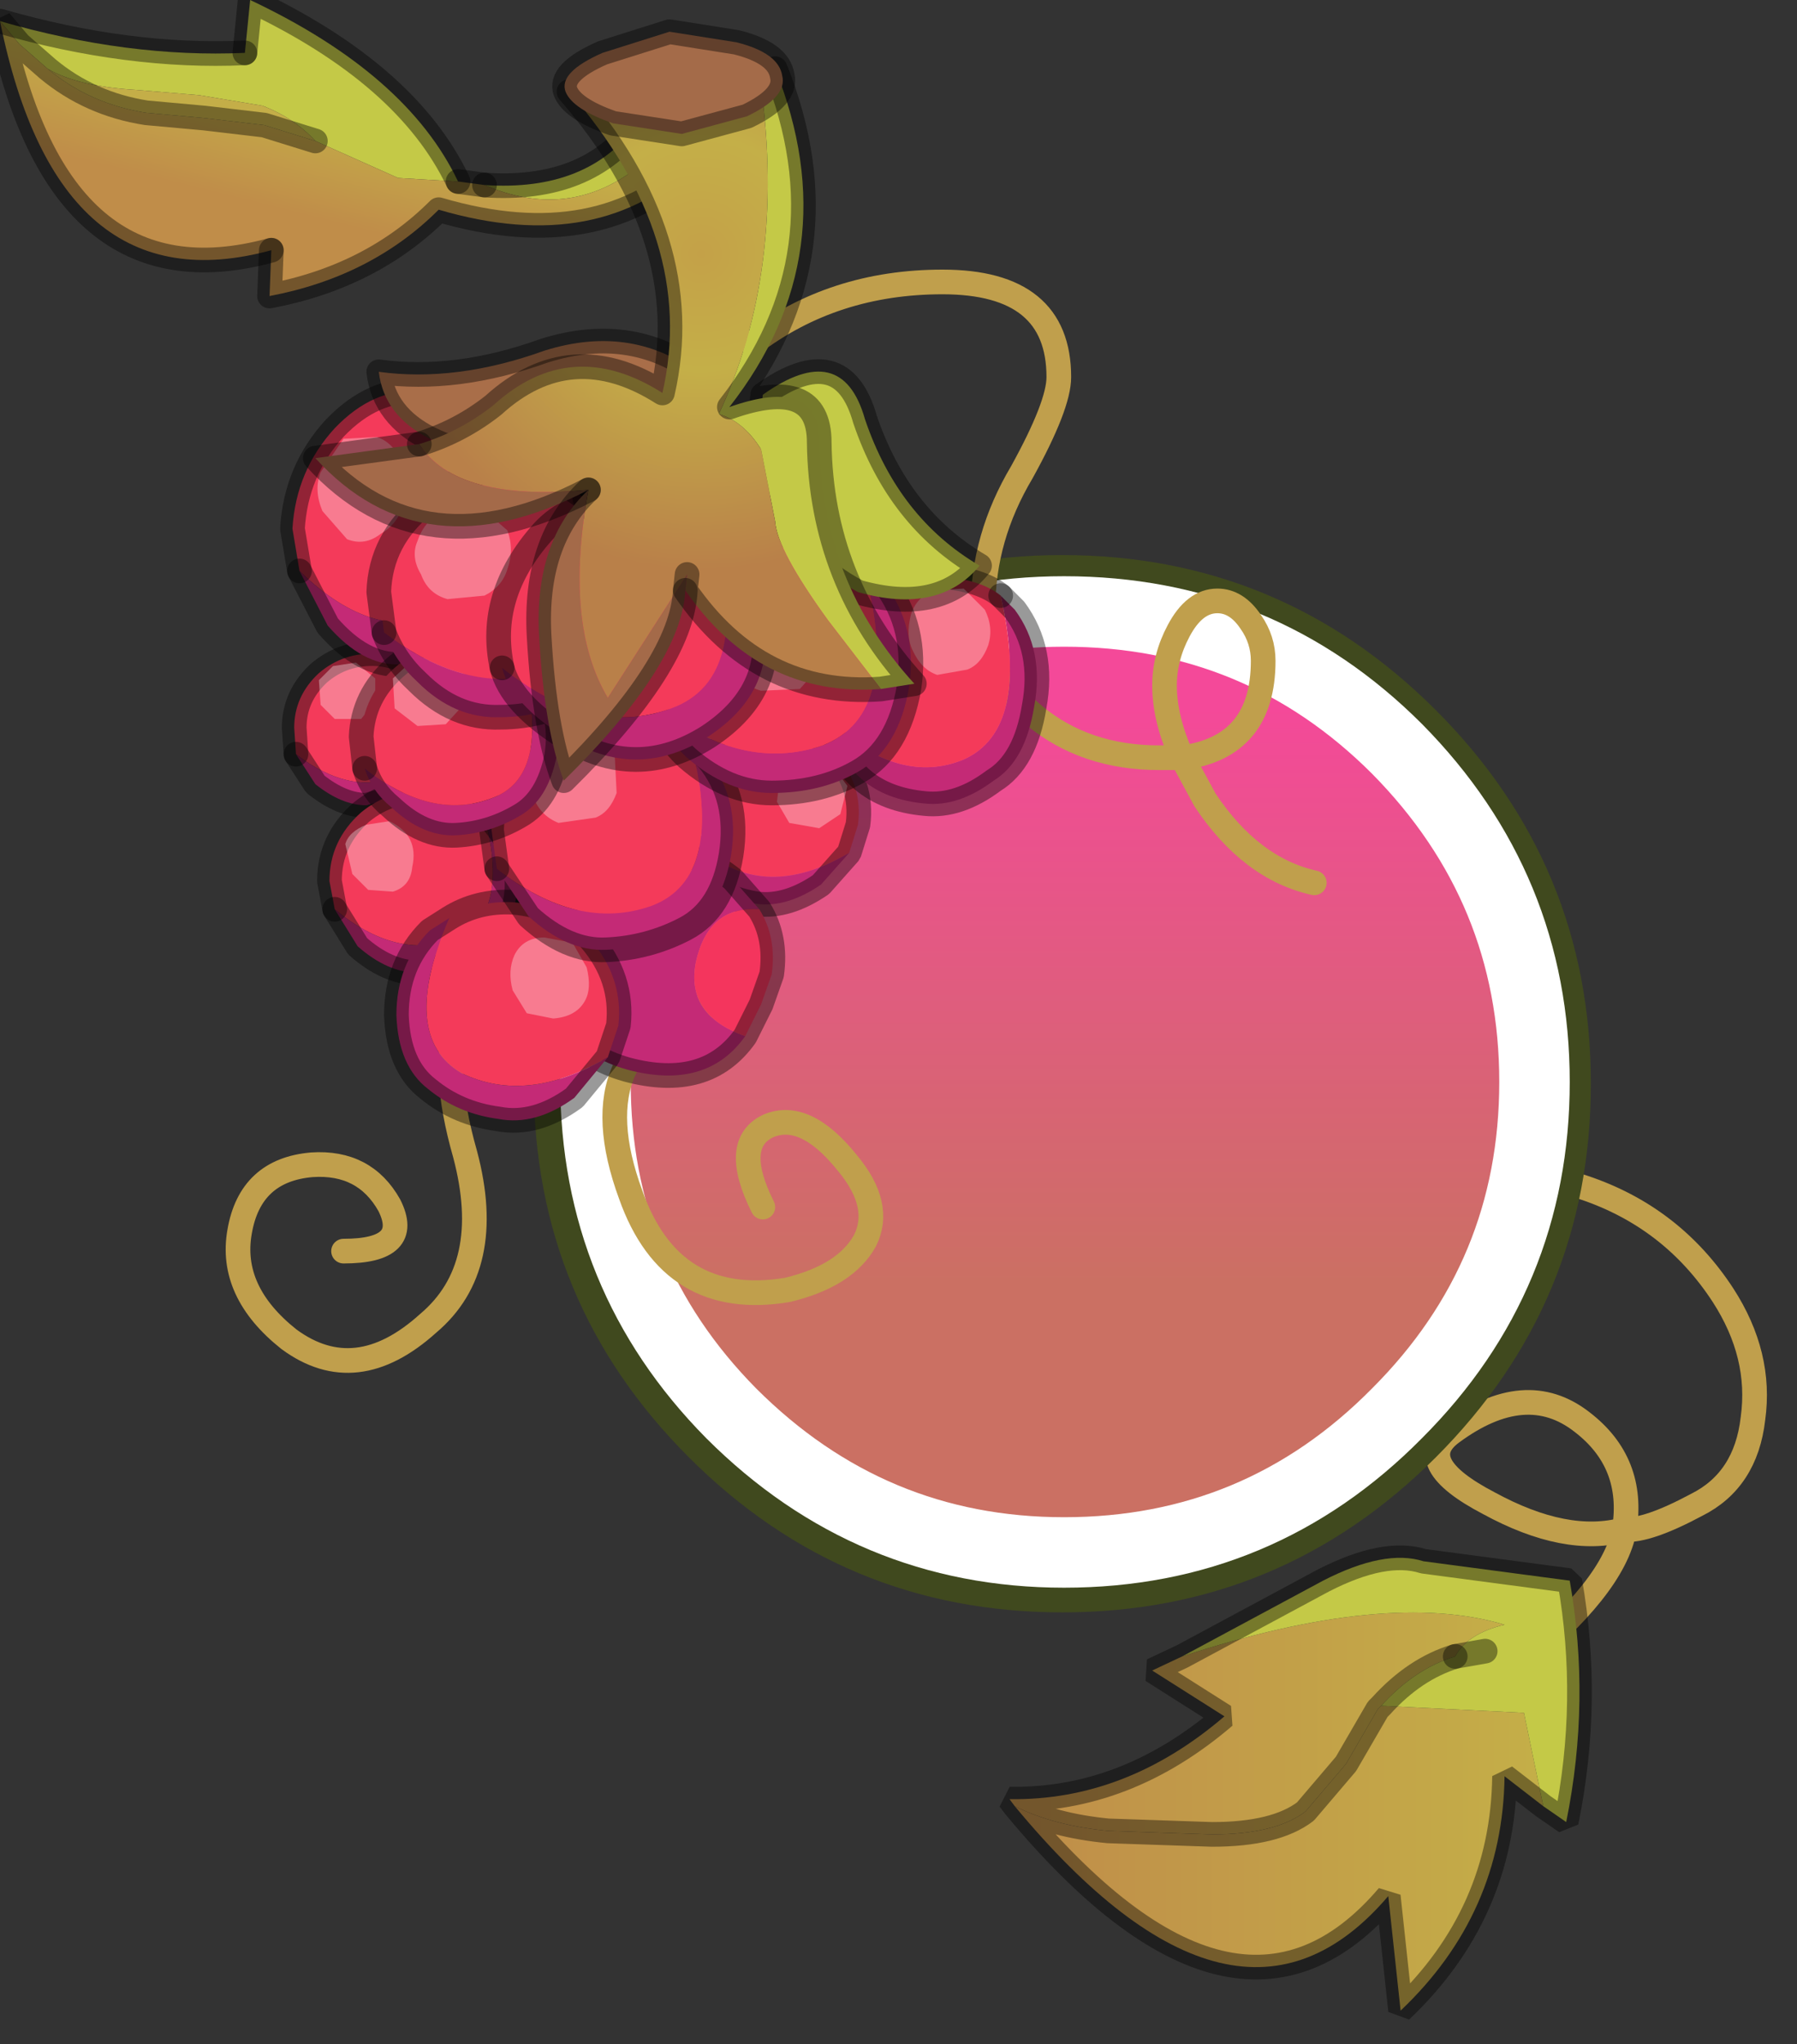 <?xml version="1.0" encoding="utf-8"?>
<svg version="1.1" id="Layer_1"
xmlns="http://www.w3.org/2000/svg"
xmlns:xlink="http://www.w3.org/1999/xlink"
width="51px" height="58px"
xml:space="preserve">
<rect width="100%" height="100%" fill="#333333" stroke="none"/>
<g id="PathID_63" transform="matrix(1, 0, 0, 1, 15, 15.65)">
<path style="fill:none;stroke-width:0.7;stroke-linecap:round;stroke-linejoin:round;stroke-miterlimit:3;stroke:#C09F4C;stroke-opacity:1" d="M23.8 17.75Q31 16.65 33.9 21.1Q35 22.8 34.75 24.6Q34.55 26.35 33.15 27.05Q31.75 27.8 31.1 27.75Q30.8 29.4 28 31.65" />
<path style="fill:none;stroke-width:0.7;stroke-linecap:round;stroke-linejoin:round;stroke-miterlimit:3;stroke:#C09F4C;stroke-opacity:1" d="M31.1 27.75Q31.4 25.85 29.9 24.7Q28.3 23.45 26.2 25Q25.05 25.85 27.25 27Q29.45 28.2 31.1 27.75z" />
</g>
<g id="PathID_64" transform="matrix(1, 0, 0, 1, 15, 15.65)">
<path style="fill:#40491E;fill-opacity:1" d="M30.15 15.1Q30.15 21.3 25.75 25.7Q21.35 30.1 15.15 30.1Q8.95 30.1 4.55 25.7Q0.15 21.3 0.15 15.1Q0.15 8.9 4.55 4.5Q8.95 0.1 15.15 0.1Q21.35 0.1 25.75 4.5Q30.15 8.9 30.15 15.1" />
</g>
<g id="PathID_65" transform="matrix(1, 0, 0, 1, 15, 15.65)">
<linearGradient
id="LinearGradID_89" gradientUnits="userSpaceOnUse" gradientTransform="matrix(0, 0.013, -0.016, 0, 15.2, 15.05)" spreadMethod ="pad" x1="-819.2" y1="0" x2="819.2" y2="0" >
<stop  offset="0" style="stop-color:#F44999;stop-opacity:1" />
<stop  offset="0.769" style="stop-color:#CB7063;stop-opacity:1" />
</linearGradient>
<path style="fill:url(#LinearGradID_89) " d="M28.55 15.05Q28.55 20.55 24.65 24.45Q20.75 28.4 15.2 28.4Q9.7 28.4 5.75 24.45Q1.9 20.55 1.9 15.05Q1.9 9.55 5.75 5.6Q9.7 1.7 15.2 1.7Q20.75 1.7 24.65 5.6Q28.55 9.55 28.55 15.05" />
<path style="fill:none;stroke-width:2;stroke-linecap:round;stroke-linejoin:round;stroke-miterlimit:3;stroke:#FFFFFF;stroke-opacity:1" d="M28.55 15.05Q28.55 20.55 24.65 24.45Q20.75 28.4 15.2 28.4Q9.7 28.4 5.75 24.45Q1.9 20.55 1.9 15.05Q1.9 9.55 5.75 5.6Q9.7 1.7 15.2 1.7Q20.75 1.7 24.65 5.6Q28.55 9.55 28.55 15.05z" />
</g>
<g id="PathID_66" transform="matrix(1, 0, 0, 1, 15, 15.65)">
<path style="fill:none;stroke-width:0.7;stroke-linecap:round;stroke-linejoin:round;stroke-miterlimit:3;stroke:#C09F4C;stroke-opacity:1" d="M6.35 -5.9Q8.65 -7.65 11.75 -7.65Q15.05 -7.65 15.05 -4.95Q15.05 -4.15 14 -2.25Q12.9 -0.4 12.9 1.6Q12.9 3.45 14.35 4.65Q15.8 5.85 17.9 5.85L18.55 5.85Q18.05 4.75 18.05 3.8Q18.05 3 18.45 2.25Q18.9 1.4 19.55 1.4Q20.1 1.4 20.5 2Q20.85 2.5 20.85 3.1Q20.85 5.55 18.55 5.85L19.2 7.05Q20.5 9 22.3 9.4" />
</g>
<g id="PathID_67" transform="matrix(1, 0, 0, 1, 15, 15.65)">
<path style="fill:none;stroke-width:0.7;stroke-linecap:round;stroke-linejoin:round;stroke-miterlimit:3;stroke:#C09F4C;stroke-opacity:1" d="M5.35 12.8Q1.3 13.9 2.9 18.25Q4.05 21.5 7.35 20.95Q9 20.55 9.55 19.55Q10.05 18.55 9.05 17.35Q7.85 15.85 6.8 16.3Q5.75 16.8 6.65 18.6" />
<path style="fill:none;stroke-width:0.7;stroke-linecap:round;stroke-linejoin:round;stroke-miterlimit:3;stroke:#C09F4C;stroke-opacity:1" d="M0.75 11.1Q-1.45 11.6 -2 13.25Q-2.5 14.65 -1.8 17.1Q-0.95 20.3 -2.85 21.9Q-4.9 23.75 -6.8 22.35Q-8.5 21 -8.2 19.3Q-7.9 17.55 -6.15 17.4Q-4.65 17.3 -3.95 18.55Q-3.3 19.85 -5.25 19.85" />
</g>
<g id="PathID_68" transform="matrix(1, 0, 0, 1, 15, 15.65)">
<path style="fill:#C4C947;fill-opacity:1" d="M3.1 -12.15L3.95 -11.7Q1.65 -9.15 -1.25 -10.4Q1.7 -10.2 3.1 -12.15M-7.55 -12.65L-9.35 -12.95L-11.15 -13.1Q-12.8 -13.2 -13.65 -13.7L-14.45 -14.4L-15 -15.05Q-11.35 -14 -8.05 -14.15L-7.9 -15.65Q-3.45 -13.55 -2 -10.5L-3.7 -10.6L-6.05 -11.65Q-6.65 -12.3 -7.55 -12.65" />
<linearGradient
id="LinearGradID_90" gradientUnits="userSpaceOnUse" gradientTransform="matrix(0, -0.002, 0.004, 0.001, -7.65, -11.5)" spreadMethod ="pad" x1="-819.2" y1="0" x2="819.2" y2="0" >
<stop  offset="0" style="stop-color:#C08D49;stop-opacity:1" />
<stop  offset="0.992" style="stop-color:#C4AE48;stop-opacity:1" />
</linearGradient>
<path style="fill:url(#LinearGradID_90) " d="M-15 -15.05L-14.45 -14.4L-13.65 -13.7Q-12.45 -12.7 -10.85 -12.45L-9.2 -12.3L-7.5 -12.1L-6.05 -11.65L-3.7 -10.6L-2 -10.5L-1.25 -10.4Q1.65 -9.15 3.95 -11.7L4.8 -11.1Q2.05 -8.35 -2.55 -9.7Q-4.45 -7.8 -7.35 -7.25L-7.3 -8.55Q-13.35 -6.9 -15 -15.05" />
<path style="fill:#C4AE48;fill-opacity:1" d="M-6.05 -11.65L-7.5 -12.1L-9.2 -12.3L-10.85 -12.45Q-12.45 -12.7 -13.65 -13.7Q-12.8 -13.2 -11.15 -13.1L-9.35 -12.95L-7.55 -12.65Q-6.65 -12.3 -6.05 -11.65" />
<path style="fill:none;stroke-width:0.7;stroke-linecap:round;stroke-linejoin:round;stroke-miterlimit:3;stroke:#000000;stroke-opacity:0.4" d="M-7.3 -8.55L-7.35 -7.25Q-4.45 -7.8 -2.55 -9.7Q2.05 -8.35 4.8 -11.1L3.95 -11.7" />
<path style="fill:none;stroke-width:0.7;stroke-linecap:round;stroke-linejoin:round;stroke-miterlimit:3;stroke:#000000;stroke-opacity:0.4" d="M-1.25 -10.4L-2 -10.5" />
<path style="fill:none;stroke-width:0.7;stroke-linecap:round;stroke-linejoin:bevel;stroke-miterlimit:3;stroke:#000000;stroke-opacity:0.4" d="M-6.05 -11.65L-7.5 -12.1L-9.2 -12.3L-10.85 -12.45Q-12.45 -12.7 -13.65 -13.7L-14.45 -14.4L-15 -15.05Q-13.35 -6.9 -7.3 -8.55" />
<path style="fill:none;stroke-width:0.7;stroke-linecap:round;stroke-linejoin:round;stroke-miterlimit:3;stroke:#000000;stroke-opacity:0.4" d="M3.95 -11.7L3.1 -12.15Q1.7 -10.2 -1.25 -10.4" />
<path style="fill:none;stroke-width:0.7;stroke-linecap:round;stroke-linejoin:round;stroke-miterlimit:3;stroke:#000000;stroke-opacity:0.4" d="M-2 -10.5Q-3.45 -13.55 -7.9 -15.65L-8.05 -14.15" />
<path style="fill:none;stroke-width:0.7;stroke-linecap:round;stroke-linejoin:bevel;stroke-miterlimit:3;stroke:#000000;stroke-opacity:0.4" d="M-8.05 -14.15Q-11.35 -14 -15 -15.05" />
</g>
<g id="PathID_69" transform="matrix(1, 0, 0, 1, 15, 15.65)">
<path style="fill:#F43A5A;fill-opacity:1" d="M5.6 8.9Q4.1 7.95 5.35 5.2Q6 4.75 6.85 4.8Q8 4.85 8.7 5.75Q9.5 6.6 9.35 7.75L9.1 8.55Q7.15 9.7 5.6 8.9" />
<path style="fill:#C42A76;fill-opacity:1" d="M9.1 8.55L8.3 9.45Q7.35 10.1 6.5 10Q5.55 9.85 4.85 9.3Q4.1 8.7 4.05 7.45Q4.05 6.25 4.9 5.5L5.35 5.2Q4.1 7.95 5.6 8.9Q7.15 9.7 9.1 8.55" />
<path style="fill:none;stroke-width:0.7;stroke-linecap:round;stroke-linejoin:bevel;stroke-miterlimit:3;stroke:#000000;stroke-opacity:0.4" d="M5.35 5.2Q6 4.75 6.85 4.8Q8 4.85 8.7 5.75Q9.5 6.6 9.35 7.75L9.1 8.55L8.3 9.45Q7.35 10.1 6.5 10Q5.55 9.85 4.85 9.3Q4.1 8.7 4.05 7.45Q4.05 6.25 4.9 5.5L5.35 5.2z" />
</g>
<g id="PathID_70" transform="matrix(1, 0, 0, 1, 15, 15.65)">
<path style="fill:#FFFFFF;fill-opacity:0.329" d="M7.4 7.7L7.05 7.1L7.15 6.3Q7.45 6 7.9 5.85L8.6 6.05L9.05 6.65L8.85 7.45L8.25 7.85L7.4 7.7" />
</g>
<g id="PathID_71" transform="matrix(1, 0, 0, 1, 15, 15.65)">
<path style="fill:#F43A5A;fill-opacity:1" d="M-3.8 6.4Q-5.1 6.9 -6.6 5.75L-6.65 5Q-6.65 4.1 -5.95 3.45Q-5.25 2.85 -4.3 2.9Q-3.6 2.95 -3.05 3.4Q-2.4 5.85 -3.8 6.4" />
<path style="fill:#C42A76;fill-opacity:1" d="M-6.6 5.75Q-5.1 6.9 -3.8 6.4Q-2.4 5.85 -3.05 3.4L-2.75 3.7Q-2.15 4.45 -2.35 5.4Q-2.45 6.45 -3.15 6.8L-4.6 7.2Q-5.3 7.2 -6.05 6.6L-6.6 5.75" />
<path style="fill:none;stroke-width:0.7;stroke-linecap:round;stroke-linejoin:bevel;stroke-miterlimit:3;stroke:#000000;stroke-opacity:0.4" d="M-3.05 3.4Q-3.6 2.95 -4.3 2.9Q-5.25 2.85 -5.95 3.45Q-6.65 4.1 -6.65 5L-6.6 5.75" />
<path style="fill:none;stroke-width:0.7;stroke-linecap:round;stroke-linejoin:bevel;stroke-miterlimit:3;stroke:#000000;stroke-opacity:0.4" d="M-3.05 3.4L-2.75 3.7Q-2.15 4.45 -2.35 5.4Q-2.45 6.45 -3.15 6.8L-4.6 7.2Q-5.3 7.2 -6.05 6.6L-6.6 5.75" />
</g>
<g id="PathID_72" transform="matrix(1, 0, 0, 1, 15, 15.65)">
<path style="fill:#FFFFFF;fill-opacity:0.329" d="M-5.5 4.75L-5.9 4.35L-5.95 3.65L-5.55 3.25L-4.9 3.15L-4.35 3.6L-4.35 4.25L-4.75 4.75L-5.5 4.75" />
</g>
<g id="PathID_73" transform="matrix(1, 0, 0, 1, 15, 15.65)">
<path style="fill:#F43A5A;fill-opacity:1" d="M-2.35 1.75Q-4.35 2.65 -6.5 0.55L-6.7 -0.65Q-6.6 -2.3 -5.5 -3.5Q-4.4 -4.65 -3.1 -4.55Q-2.05 -4.45 -1.25 -3.65Q-0.35 0.75 -2.35 1.75" />
<path style="fill:#C42A76;fill-opacity:1" d="M-6.5 0.55Q-4.35 2.65 -2.35 1.75Q-0.35 0.75 -1.25 -3.65L-0.8 -3.1Q0.1 -1.8 -0.2 0Q-0.4 1.85 -1.4 2.45Q-2.45 3.15 -3.65 3.2Q-4.7 3.25 -5.7 2.1L-6.5 0.55" />
<path style="fill:none;stroke-width:0.7;stroke-linecap:round;stroke-linejoin:bevel;stroke-miterlimit:3;stroke:#000000;stroke-opacity:0.4" d="M-1.25 -3.65Q-2.05 -4.45 -3.1 -4.55Q-4.4 -4.65 -5.5 -3.5Q-6.6 -2.3 -6.7 -0.65L-6.5 0.55" />
<path style="fill:none;stroke-width:0.7;stroke-linecap:round;stroke-linejoin:bevel;stroke-miterlimit:3;stroke:#000000;stroke-opacity:0.4" d="M-1.25 -3.65L-0.8 -3.1Q0.1 -1.8 -0.2 0Q-0.4 1.85 -1.4 2.45Q-2.45 3.15 -3.65 3.2Q-4.7 3.25 -5.7 2.1L-6.5 0.55" />
</g>
<g id="PathID_74" transform="matrix(1, 0, 0, 1, 15, 15.65)">
<path style="fill:#FFFFFF;fill-opacity:0.329" d="M-5.15 -0.35L-5.85 -1.15Q-6.1 -1.75 -5.9 -2.25L-5.25 -3.2L-4.3 -3.25Q-3.85 -3.1 -3.6 -2.55Q-3.4 -1.9 -3.55 -1.3Q-3.75 -0.75 -4.2 -0.5Q-4.65 -0.15 -5.15 -0.35" />
</g>
<g id="PathID_75" transform="matrix(1, 0, 0, 1, 15, 15.65)">
<path style="fill:#F43A5A;fill-opacity:1" d="M-2.1 11Q-3.75 11.6 -5.5 10.15L-5.65 9.35Q-5.65 8.2 -4.75 7.4Q-3.9 6.7 -2.75 6.8Q-1.9 6.85 -1.3 7.35Q-0.45 10.3 -2.1 11" />
<path style="fill:#C42A76;fill-opacity:1" d="M-5.5 10.15Q-3.75 11.6 -2.1 11Q-0.45 10.3 -1.3 7.35L-0.95 7.75Q-0.2 8.65 -0.35 9.8Q-0.55 11.05 -1.4 11.5L-3.15 11.95Q-4 11.95 -4.85 11.2L-5.5 10.15" />
<path style="fill:none;stroke-width:0.7;stroke-linecap:round;stroke-linejoin:bevel;stroke-miterlimit:3;stroke:#000000;stroke-opacity:0.4" d="M-1.3 7.35Q-1.9 6.85 -2.75 6.8Q-3.9 6.7 -4.75 7.4Q-5.65 8.2 -5.65 9.35L-5.5 10.15" />
<path style="fill:none;stroke-width:0.7;stroke-linecap:round;stroke-linejoin:bevel;stroke-miterlimit:3;stroke:#000000;stroke-opacity:0.4" d="M-1.3 7.35L-0.95 7.75Q-0.2 8.65 -0.35 9.8Q-0.55 11.05 -1.4 11.5L-3.15 11.95Q-4 11.95 -4.85 11.2L-5.5 10.15" />
</g>
<g id="PathID_76" transform="matrix(1, 0, 0, 1, 15, 15.65)">
<path style="fill:#FFFFFF;fill-opacity:0.329" d="M-3.95 7.65Q-3.1 8.05 -3.3 8.95Q-3.35 9.5 -3.85 9.65L-4.55 9.6L-5 9.15L-5.2 8.3Q-5.1 7.95 -4.6 7.75L-3.95 7.65" />
</g>
<g id="PathID_77" transform="matrix(1, 0, 0, 1, 15, 15.65)">
<path style="fill:#C42A76;fill-opacity:1" d="M4.75 11.65Q4.45 13.15 6.15 13.75Q5.05 15.3 2.8 14.7Q0.5 14.05 0.65 11.7Q0.8 9.65 2.15 8.9Q3 8.45 3.95 8.5Q5 8.65 5.8 9.3L6.55 10.15Q5.1 10.05 4.75 11.65" />
<path style="fill:#F4355D;fill-opacity:1" d="M6.55 10.15Q7.05 10.95 6.9 12L6.6 12.85L6.15 13.75Q4.45 13.15 4.75 11.65Q5.1 10.05 6.55 10.15" />
<path style="fill:none;stroke-width:0.7;stroke-linecap:round;stroke-linejoin:bevel;stroke-miterlimit:3;stroke:#000000;stroke-opacity:0.4" d="M6.15 13.75Q5.05 15.3 2.8 14.7Q0.5 14.05 0.65 11.7Q0.8 9.65 2.15 8.9Q3 8.45 3.95 8.5Q5 8.65 5.8 9.3L6.55 10.15Q7.05 10.95 6.9 12L6.6 12.85L6.15 13.75z" />
</g>
<g id="PathID_78" transform="matrix(1, 0, 0, 1, 15, 15.65)">
<path style="fill:#F43A5A;fill-opacity:1" d="M-2.25 10.4Q-1.45 9.9 -0.45 9.95Q0.85 10.05 1.75 11Q2.7 12.1 2.55 13.45L2.25 14.35Q-0.05 15.7 -1.9 14.8Q-3.7 13.75 -2.25 10.4" />
<path style="fill:#C42A76;fill-opacity:1" d="M-1.9 14.8Q-0.05 15.7 2.25 14.35L1.3 15.5Q0.2 16.3 -0.85 16.1Q-2 15.95 -2.85 15.25Q-3.7 14.6 -3.75 13.15Q-3.75 11.7 -2.8 10.75L-2.25 10.4Q-3.7 13.75 -1.9 14.8" />
<path style="fill:none;stroke-width:0.7;stroke-linecap:round;stroke-linejoin:bevel;stroke-miterlimit:3;stroke:#000000;stroke-opacity:0.4" d="M2.25 14.35L1.3 15.5Q0.2 16.3 -0.85 16.1Q-2 15.95 -2.85 15.25Q-3.7 14.6 -3.75 13.15Q-3.75 11.7 -2.8 10.75L-2.25 10.4Q-1.45 9.9 -0.45 9.95Q0.85 10.05 1.75 11Q2.7 12.1 2.55 13.45L2.25 14.35z" />
</g>
<g id="PathID_79" transform="matrix(1, 0, 0, 1, 15, 15.65)">
<path style="fill:#FFFFFF;fill-opacity:0.329" d="M0.7 13.25L-0.05 13.1L-0.45 12.45Q-0.6 11.9 -0.4 11.45Q-0.15 10.95 0.45 10.95L1.25 11.1L1.65 11.8Q1.8 12.4 1.6 12.75Q1.35 13.2 0.7 13.25" />
</g>
<g id="PathID_80" transform="matrix(1, 0, 0, 1, 15, 15.65)">
<path style="fill:#C42A76;fill-opacity:1" d="M3.5 10.05Q5.6 9.25 4.6 5.4L5.1 5.9Q6 7 5.75 8.6Q5.5 10.15 4.45 10.7Q3.4 11.25 2.2 11.3Q1.1 11.35 0 10.35L-0.9 9Q1.4 10.8 3.5 10.05" />
<path style="fill:#F43A5A;fill-opacity:1" d="M4.6 5.4Q5.6 9.25 3.5 10.05Q1.4 10.8 -0.9 9L-1.05 7.9Q-1 6.45 0.15 5.5Q1.2 4.5 2.65 4.6Q3.75 4.7 4.6 5.4" />
<path style="fill:none;stroke-width:0.7;stroke-linecap:round;stroke-linejoin:bevel;stroke-miterlimit:3;stroke:#000000;stroke-opacity:0.4" d="M-0.9 9L0 10.35Q1.1 11.35 2.2 11.3Q3.4 11.25 4.45 10.7Q5.5 10.15 5.75 8.6Q6 7 5.1 5.9L4.6 5.4" />
<path style="fill:none;stroke-width:0.7;stroke-linecap:round;stroke-linejoin:bevel;stroke-miterlimit:3;stroke:#000000;stroke-opacity:0.4" d="M-0.9 9L-1.05 7.9Q-1 6.45 0.15 5.5Q1.2 4.5 2.65 4.6Q3.75 4.7 4.6 5.4" />
</g>
<g id="PathID_81" transform="matrix(1, 0, 0, 1, 15, 15.65)">
<path style="fill:#FFFFFF;fill-opacity:0.329" d="M0.85 7.7Q0.35 7.5 0.15 7Q-0.1 6.55 0.1 6Q0.25 5.5 0.7 5.25Q1.15 5.05 1.7 5.25Q2.2 5.4 2.45 5.85L2.5 6.85Q2.3 7.4 1.9 7.55L0.85 7.7" />
</g>
<g id="PathID_82" transform="matrix(1, 0, 0, 1, 15, 15.65)">
<path style="fill:#C42A76;fill-opacity:1" d="M8.55 4.85Q10.55 6.65 12.35 5.9Q14.25 5.05 13.4 1.25L13.8 1.65Q14.65 2.8 14.35 4.4Q14.1 5.95 13.2 6.5Q12.2 7.25 11.25 7.15Q9.05 6.95 8.55 4.85" />
<path style="fill:#F43A5A;fill-opacity:1" d="M12.35 5.9Q10.55 6.65 8.55 4.85L8.55 3.4Q8.75 2.1 9.45 1.35Q10.25 0.6 11.7 0.7Q12.85 0.8 13.4 1.25Q14.25 5.05 12.35 5.9" />
<path style="fill:none;stroke-width:0.7;stroke-linecap:round;stroke-linejoin:bevel;stroke-miterlimit:3;stroke:#000000;stroke-opacity:0.4" d="M13.4 1.25Q12.85 0.8 11.7 0.7Q10.25 0.6 9.45 1.35Q8.75 2.1 8.55 3.4L8.55 4.85" />
<path style="fill:none;stroke-width:0.7;stroke-linecap:round;stroke-linejoin:bevel;stroke-miterlimit:3;stroke:#000000;stroke-opacity:0.4" d="M13.4 1.25L13.8 1.65Q14.65 2.8 14.35 4.4Q14.1 5.95 13.2 6.5Q12.2 7.25 11.25 7.15Q9.05 6.95 8.55 4.85" />
</g>
<g id="PathID_83" transform="matrix(1, 0, 0, 1, 15, 15.65)">
<path style="fill:#FFFFFF;fill-opacity:0.329" d="M11.6 3.5Q11.15 3.35 10.9 2.8Q10.7 2.4 10.85 1.8Q11 1.3 11.5 1.1L12.35 1.05L12.95 1.65Q13.2 2.15 13.05 2.65Q12.85 3.2 12.45 3.35L11.6 3.5" />
</g>
<g id="PathID_84" transform="matrix(1, 0, 0, 1, 15, 15.65)">
<path style="fill:#C42A76;fill-opacity:1" d="M10.1 0.9Q11.05 2.15 10.8 3.85Q10.5 5.6 9.35 6.25Q8.3 6.85 6.9 6.85Q5.65 6.85 4.5 5.85Q3.8 5.2 3.55 4.3Q6 6.3 8.35 5.5Q10.65 4.6 9.5 0.4L10.1 0.9" />
<path style="fill:#F43A5A;fill-opacity:1" d="M3.35 3.2Q3.45 1.6 4.65 0.5Q5.85 -0.55 7.4 -0.45Q8.6 -0.35 9.5 0.4Q10.65 4.6 8.35 5.5Q6 6.3 3.55 4.3L3.35 3.2" />
<path style="fill:none;stroke-width:0.7;stroke-linecap:round;stroke-linejoin:bevel;stroke-miterlimit:3;stroke:#000000;stroke-opacity:0.4" d="M9.5 0.4Q8.6 -0.35 7.4 -0.45Q5.85 -0.55 4.65 0.5Q3.45 1.6 3.35 3.2L3.55 4.3Q3.8 5.2 4.5 5.85Q5.65 6.85 6.9 6.85Q8.3 6.85 9.35 6.25Q10.5 5.6 10.8 3.85Q11.05 2.15 10.1 0.9L9.5 0.4z" />
</g>
<g id="PathID_85" transform="matrix(1, 0, 0, 1, 15, 15.65)">
<path style="fill:#FFFFFF;fill-opacity:0.329" d="M6.6 3.95Q6.05 3.8 5.8 3.2Q5.5 2.7 5.7 2.15Q5.9 1.55 6.45 1.3L7.5 1.2L8.35 2Q8.65 2.5 8.45 3.05L7.7 3.9L6.6 3.95" />
</g>
<g id="PathID_86" transform="matrix(1, 0, 0, 1, 15, 15.65)">
<path style="fill:#C42A76;fill-opacity:1" d="M-1.05 7Q0.65 6.4 -0.15 3.2L0.25 3.6Q1 4.5 0.8 5.8Q0.55 7.05 -0.25 7.5Q-1.1 8 -2.05 8.05Q-3 8.1 -3.9 7.25Q-4.45 6.8 -4.65 6.15Q-2.75 7.65 -1.05 7" />
<path style="fill:#F43A5A;fill-opacity:1" d="M-0.15 3.2Q0.65 6.4 -1.05 7Q-2.75 7.65 -4.65 6.15L-4.75 5.25Q-4.7 4.1 -3.8 3.3Q-2.9 2.5 -1.7 2.6Q-0.85 2.65 -0.15 3.2" />
<path style="fill:none;stroke-width:0.7;stroke-linecap:round;stroke-linejoin:bevel;stroke-miterlimit:3;stroke:#000000;stroke-opacity:0.4" d="M-4.65 6.15Q-4.45 6.8 -3.9 7.25Q-3 8.1 -2.05 8.05Q-1.1 8 -0.25 7.5Q0.55 7.05 0.8 5.8Q1 4.5 0.25 3.6L-0.15 3.2" />
<path style="fill:none;stroke-width:0.7;stroke-linecap:round;stroke-linejoin:bevel;stroke-miterlimit:3;stroke:#000000;stroke-opacity:0.4" d="M-4.65 6.15L-4.75 5.25Q-4.7 4.1 -3.8 3.3Q-2.9 2.5 -1.7 2.6Q-0.85 2.65 -0.15 3.2" />
</g>
<g id="PathID_87" transform="matrix(1, 0, 0, 1, 15, 15.65)">
<path style="fill:#FFFFFF;fill-opacity:0.329" d="M-3.15 4.95L-3.8 4.45L-3.85 3.6L-3.25 3.05L-2.5 2.95Q-2.1 3.1 -1.8 3.5Q-1.65 3.9 -1.8 4.3L-2.35 4.9L-3.15 4.95" />
</g>
<g id="PathID_88" transform="matrix(1, 0, 0, 1, 15, 15.65)">
<path style="fill:#F43A5A;fill-opacity:1" d="M1.6 -1.5Q2.75 2.5 0.55 3.4Q-1.65 4.15 -4.1 2.3L-4.25 1.15Q-4.2 -0.35 -2.95 -1.35Q-1.9 -2.4 -0.35 -2.3Q0.75 -2.2 1.6 -1.5" />
<path style="fill:#C42A76;fill-opacity:1" d="M0.55 3.4Q2.75 2.5 1.6 -1.5L2.2 -1Q3.15 0.2 2.9 1.85Q2.65 3.5 1.55 4.05Q0.45 4.7 -0.8 4.7Q-2.1 4.75 -3.15 3.7Q-3.8 3.1 -4.1 2.3Q-1.65 4.15 0.55 3.4" />
<path style="fill:none;stroke-width:0.7;stroke-linecap:round;stroke-linejoin:bevel;stroke-miterlimit:3;stroke:#000000;stroke-opacity:0.4" d="M-4.1 2.3Q-3.8 3.1 -3.15 3.7Q-2.1 4.75 -0.8 4.7Q0.45 4.7 1.55 4.05Q2.65 3.5 2.9 1.85Q3.15 0.2 2.2 -1L1.6 -1.5" />
<path style="fill:none;stroke-width:0.7;stroke-linecap:round;stroke-linejoin:bevel;stroke-miterlimit:3;stroke:#000000;stroke-opacity:0.4" d="M-4.1 2.3L-4.25 1.15Q-4.2 -0.35 -2.95 -1.35Q-1.9 -2.4 -0.35 -2.3Q0.75 -2.2 1.6 -1.5" />
</g>
<g id="PathID_89" transform="matrix(1, 0, 0, 1, 15, 15.65)">
<path style="fill:#FFFFFF;fill-opacity:0.329" d="M-0.6 -0.6Q-0.4 -0.05 -0.6 0.5Q-0.75 1 -1.25 1.25L-2.3 1.35Q-2.85 1.2 -3.05 0.65Q-3.35 0.15 -3.15 -0.3Q-2.95 -0.9 -2.4 -1.15L-1.35 -1.25L-0.6 -0.6" />
</g>
<g id="PathID_90" transform="matrix(1, 0, 0, 1, 15, 15.65)">
<path style="fill:#F43A5A;fill-opacity:1" d="M4.05 4.45Q1.75 5.3 -0.75 3.3Q-1.2 1.25 0.4 -0.55Q1.9 -2.2 5.25 -0.65Q6.4 3.6 4.05 4.45" />
<path style="fill:#C42A76;fill-opacity:1" d="M-0.75 3.3Q1.75 5.3 4.05 4.45Q6.4 3.6 5.25 -0.65Q6.15 -0.2 6.6 1.7Q7.15 3.9 5.1 5.25Q3.05 6.55 1 5.25Q-0.5 4.3 -0.75 3.3" />
<path style="fill:none;stroke-width:0.7;stroke-linecap:round;stroke-linejoin:bevel;stroke-miterlimit:3;stroke:#000000;stroke-opacity:0.4" d="M5.25 -0.65Q1.9 -2.2 0.4 -0.55Q-1.2 1.25 -0.75 3.3" />
<path style="fill:none;stroke-width:0.7;stroke-linecap:round;stroke-linejoin:bevel;stroke-miterlimit:3;stroke:#000000;stroke-opacity:0.4" d="M5.25 -0.65Q6.15 -0.2 6.6 1.7Q7.15 3.9 5.1 5.25Q3.05 6.55 1 5.25Q-0.5 4.3 -0.75 3.3" />
</g>
<g id="PathID_91" transform="matrix(1, 0, 0, 1, 15, 15.65)">
<path style="fill:#A96E49;fill-opacity:1" d="M0.95 -2.5Q-3.95 -2.6 -4.25 -5.1Q-2.05 -4.8 0.45 -5.7Q3 -6.5 4.95 -4.95Q5.35 -2.3 0.95 -2.5" />
<path style="fill:none;stroke-width:0.7;stroke-linecap:round;stroke-linejoin:round;stroke-miterlimit:3;stroke:#000000;stroke-opacity:0.4" d="M4.95 -4.95Q3 -6.5 0.45 -5.7Q-2.05 -4.8 -4.25 -5.1Q-3.95 -2.6 0.95 -2.5Q5.35 -2.3 4.95 -4.95z" />
</g>
<g id="PathID_92" transform="matrix(1, 0, 0, 1, 15, 15.65)">
<path style="fill:#C4CB47;fill-opacity:1" d="M9.55 -3.75Q10.5 -0.95 12.8 0.4Q11.65 1.8 9.35 1.15Q6.1 -0.6 6.65 -4.45Q8.9 -6.05 9.55 -3.75" />
<path style="fill:none;stroke-width:0.7;stroke-linecap:round;stroke-linejoin:round;stroke-miterlimit:3;stroke:#000000;stroke-opacity:0.4" d="M6.65 -4.45Q6.1 -0.6 9.35 1.15Q11.65 1.8 12.8 0.4Q10.5 -0.95 9.55 -3.75Q8.9 -6.05 6.65 -4.45z" />
</g>
<g id="PathID_93" transform="matrix(1, 0, 0, 1, 15, 15.65)">
<path style="fill:#C4C947;fill-opacity:1" d="M7 -13.7Q9.1 -8.45 5.7 -4.1Q8.25 -5 8.25 -3.1Q8.3 0.85 10.95 3.75L10 3.9L8.5 1.95Q7.05 -0.05 7 -0.85L6.6 -2.9Q6.1 -3.7 5.4 -3.9Q7.3 -7.95 6.6 -13.2L7 -13.7" />
<radialGradient
id="RadialGradID_91" gradientUnits="userSpaceOnUse" gradientTransform="matrix(0.011, 0.001, -0.001, 0.011, 4.9, -8.45)" spreadMethod ="pad" cx="0" cy="0" r="819.2" fx="0" fy="0" >
<stop  offset="0"  style="stop-color:#C4A148;stop-opacity:1" />
<stop  offset="0.365"  style="stop-color:#C4AF48;stop-opacity:1" />
<stop  offset="0.992"  style="stop-color:#B98049;stop-opacity:1" />
</radialGradient>
<path style="fill:url(#RadialGradID_91) " d="M4.45 1.1L4.5 0.65L2.25 4.15Q1 2.05 1.7 -1.75Q-2.05 -1.4 -3.1 -3.05Q-1.95 -3.4 -1 -4.15Q1.2 -6.15 3.8 -4.5Q4.8 -8.85 1.15 -13.05L6.6 -13.2Q7.3 -7.95 5.4 -3.9Q6.1 -3.7 6.6 -2.9L7 -0.85Q7.05 -0.05 8.5 1.95L10 3.9Q6.55 4.15 4.45 1.1" />
<path style="fill:#A46A49;fill-opacity:1" d="M1 6.5Q0.45 5.05 0.3 2.4Q0.15 -0.3 1.7 -1.75Q-3 0.7 -6.05 -2.65L-3.1 -3.05Q-2.05 -1.4 1.7 -1.75Q1 2.05 2.25 4.15L4.5 0.65L4.45 1.1Q4.35 3.2 1 6.5" />
<path style="fill:none;stroke-width:0.7;stroke-linecap:round;stroke-linejoin:round;stroke-miterlimit:3;stroke:#000000;stroke-opacity:0.4" d="M6.6 -13.2L1.15 -13.05Q4.8 -8.85 3.8 -4.5Q1.2 -6.15 -1 -4.15Q-1.95 -3.4 -3.1 -3.05" />
<path style="fill:none;stroke-width:0.7;stroke-linecap:round;stroke-linejoin:round;stroke-miterlimit:3;stroke:#000000;stroke-opacity:0.4" d="M4.5 0.65L4.45 1.1Q6.55 4.15 10 3.9L10.95 3.75Q8.3 0.85 8.25 -3.1Q8.25 -5 5.7 -4.1Q9.1 -8.45 7 -13.7L6.6 -13.2" />
<path style="fill:none;stroke-width:0.7;stroke-linecap:round;stroke-linejoin:round;stroke-miterlimit:3;stroke:#000000;stroke-opacity:0.4" d="M1.7 -1.75Q0.15 -0.3 0.3 2.4Q0.45 5.05 1 6.5Q4.35 3.2 4.45 1.1" />
<path style="fill:none;stroke-width:0.7;stroke-linecap:round;stroke-linejoin:round;stroke-miterlimit:3;stroke:#000000;stroke-opacity:0.4" d="M-3.1 -3.05L-6.05 -2.65Q-3 0.7 1.7 -1.75" />
</g>
<g id="PathID_94" transform="matrix(1, 0, 0, 1, 15, 15.65)">
<path style="fill:#A46B49;fill-opacity:1" d="M2.1 -14.15L4 -14.75L5.9 -14.45Q7.1 -14.15 7.2 -13.5Q7.35 -12.9 6.2 -12.35L4.35 -11.85L2.4 -12.15Q1.25 -12.55 1.05 -13.05Q0.85 -13.6 2.1 -14.15" />
<path style="fill:none;stroke-width:0.7;stroke-linecap:round;stroke-linejoin:round;stroke-miterlimit:3;stroke:#000000;stroke-opacity:0.4" d="M1.05 -13.05Q1.25 -12.55 2.4 -12.15L4.35 -11.85L6.2 -12.35Q7.35 -12.9 7.2 -13.5Q7.1 -14.15 5.9 -14.45L4 -14.75L2.1 -14.15Q0.85 -13.6 1.05 -13.05z" />
</g>
<g id="PathID_95" transform="matrix(1, 0, 0, 1, 15, 15.65)">
<linearGradient
id="LinearGradID_92" gradientUnits="userSpaceOnUse" gradientTransform="matrix(0.009, 0, 0, 0.004, 20.65, 33.2)" spreadMethod ="pad" x1="-819.2" y1="0" x2="819.2" y2="0" >
<stop  offset="0" style="stop-color:#C08D49;stop-opacity:1" />
<stop  offset="0.992" style="stop-color:#C4AE48;stop-opacity:1" />
</linearGradient>
<path style="fill:url(#LinearGradID_92) " d="M27.7 30.45Q26.65 30.7 26.3 31.35Q25.15 31.7 24.2 32.75L24.1 32.85L23.2 34.4L22.05 35.75Q21.2 36.4 19.4 36.4L16.45 36.3Q14.9 36.15 13.8 35.6L13.65 35.4Q16.95 35.45 19.75 33.05L17.7 31.75L18.55 31.35Q24.35 29.45 27.7 30.45" />
<linearGradient
id="LinearGradID_93" gradientUnits="userSpaceOnUse" gradientTransform="matrix(0.009, 0, 0, 0.005, 21.25, 37.05)" spreadMethod ="pad" x1="-819.2" y1="0" x2="819.2" y2="0" >
<stop  offset="0" style="stop-color:#C08D49;stop-opacity:1" />
<stop  offset="0.992" style="stop-color:#C4AE48;stop-opacity:1" />
</linearGradient>
<path style="fill:url(#LinearGradID_93) " d="M28.25 32.95L28.8 35.6L27.7 34.75Q27.65 38.65 24.75 41.4L24.4 38.15Q20.1 43.2 13.8 35.6Q14.9 36.15 16.45 36.3L19.4 36.4Q21.2 36.4 22.05 35.75L23.2 34.4L24.1 32.85L24.2 32.75L28.25 32.95" />
<path style="fill:#C4C947;fill-opacity:1" d="M24.2 32.75Q25.15 31.7 26.3 31.35Q26.65 30.7 27.7 30.45Q24.35 29.45 18.55 31.35L22.55 29.2Q24.3 28.3 25.4 28.65L29.55 29.2Q30.15 32.6 29.45 36.05L28.8 35.6L28.25 32.95L24.2 32.75M27.15 31.2L26.3 31.35L27.15 31.2" />
<path style="fill:none;stroke-width:0.7;stroke-linecap:round;stroke-linejoin:bevel;stroke-miterlimit:3;stroke:#000000;stroke-opacity:0.4" d="M13.8 35.6L13.65 35.4Q16.95 35.45 19.75 33.05L17.7 31.75L18.55 31.35L22.55 29.2Q24.3 28.3 25.4 28.65L29.55 29.2Q30.15 32.6 29.45 36.05L28.8 35.6L27.7 34.75Q27.65 38.65 24.75 41.4L24.4 38.15Q20.1 43.2 13.8 35.6Q14.9 36.15 16.45 36.3L19.4 36.4Q21.2 36.4 22.05 35.75L23.2 34.4L24.1 32.85L24.2 32.75Q25.15 31.7 26.3 31.35" />
<path style="fill:none;stroke-width:0.7;stroke-linecap:round;stroke-linejoin:bevel;stroke-miterlimit:3;stroke:#000000;stroke-opacity:0.4" d="M26.3 31.35L27.15 31.2" />
</g>
</svg>
